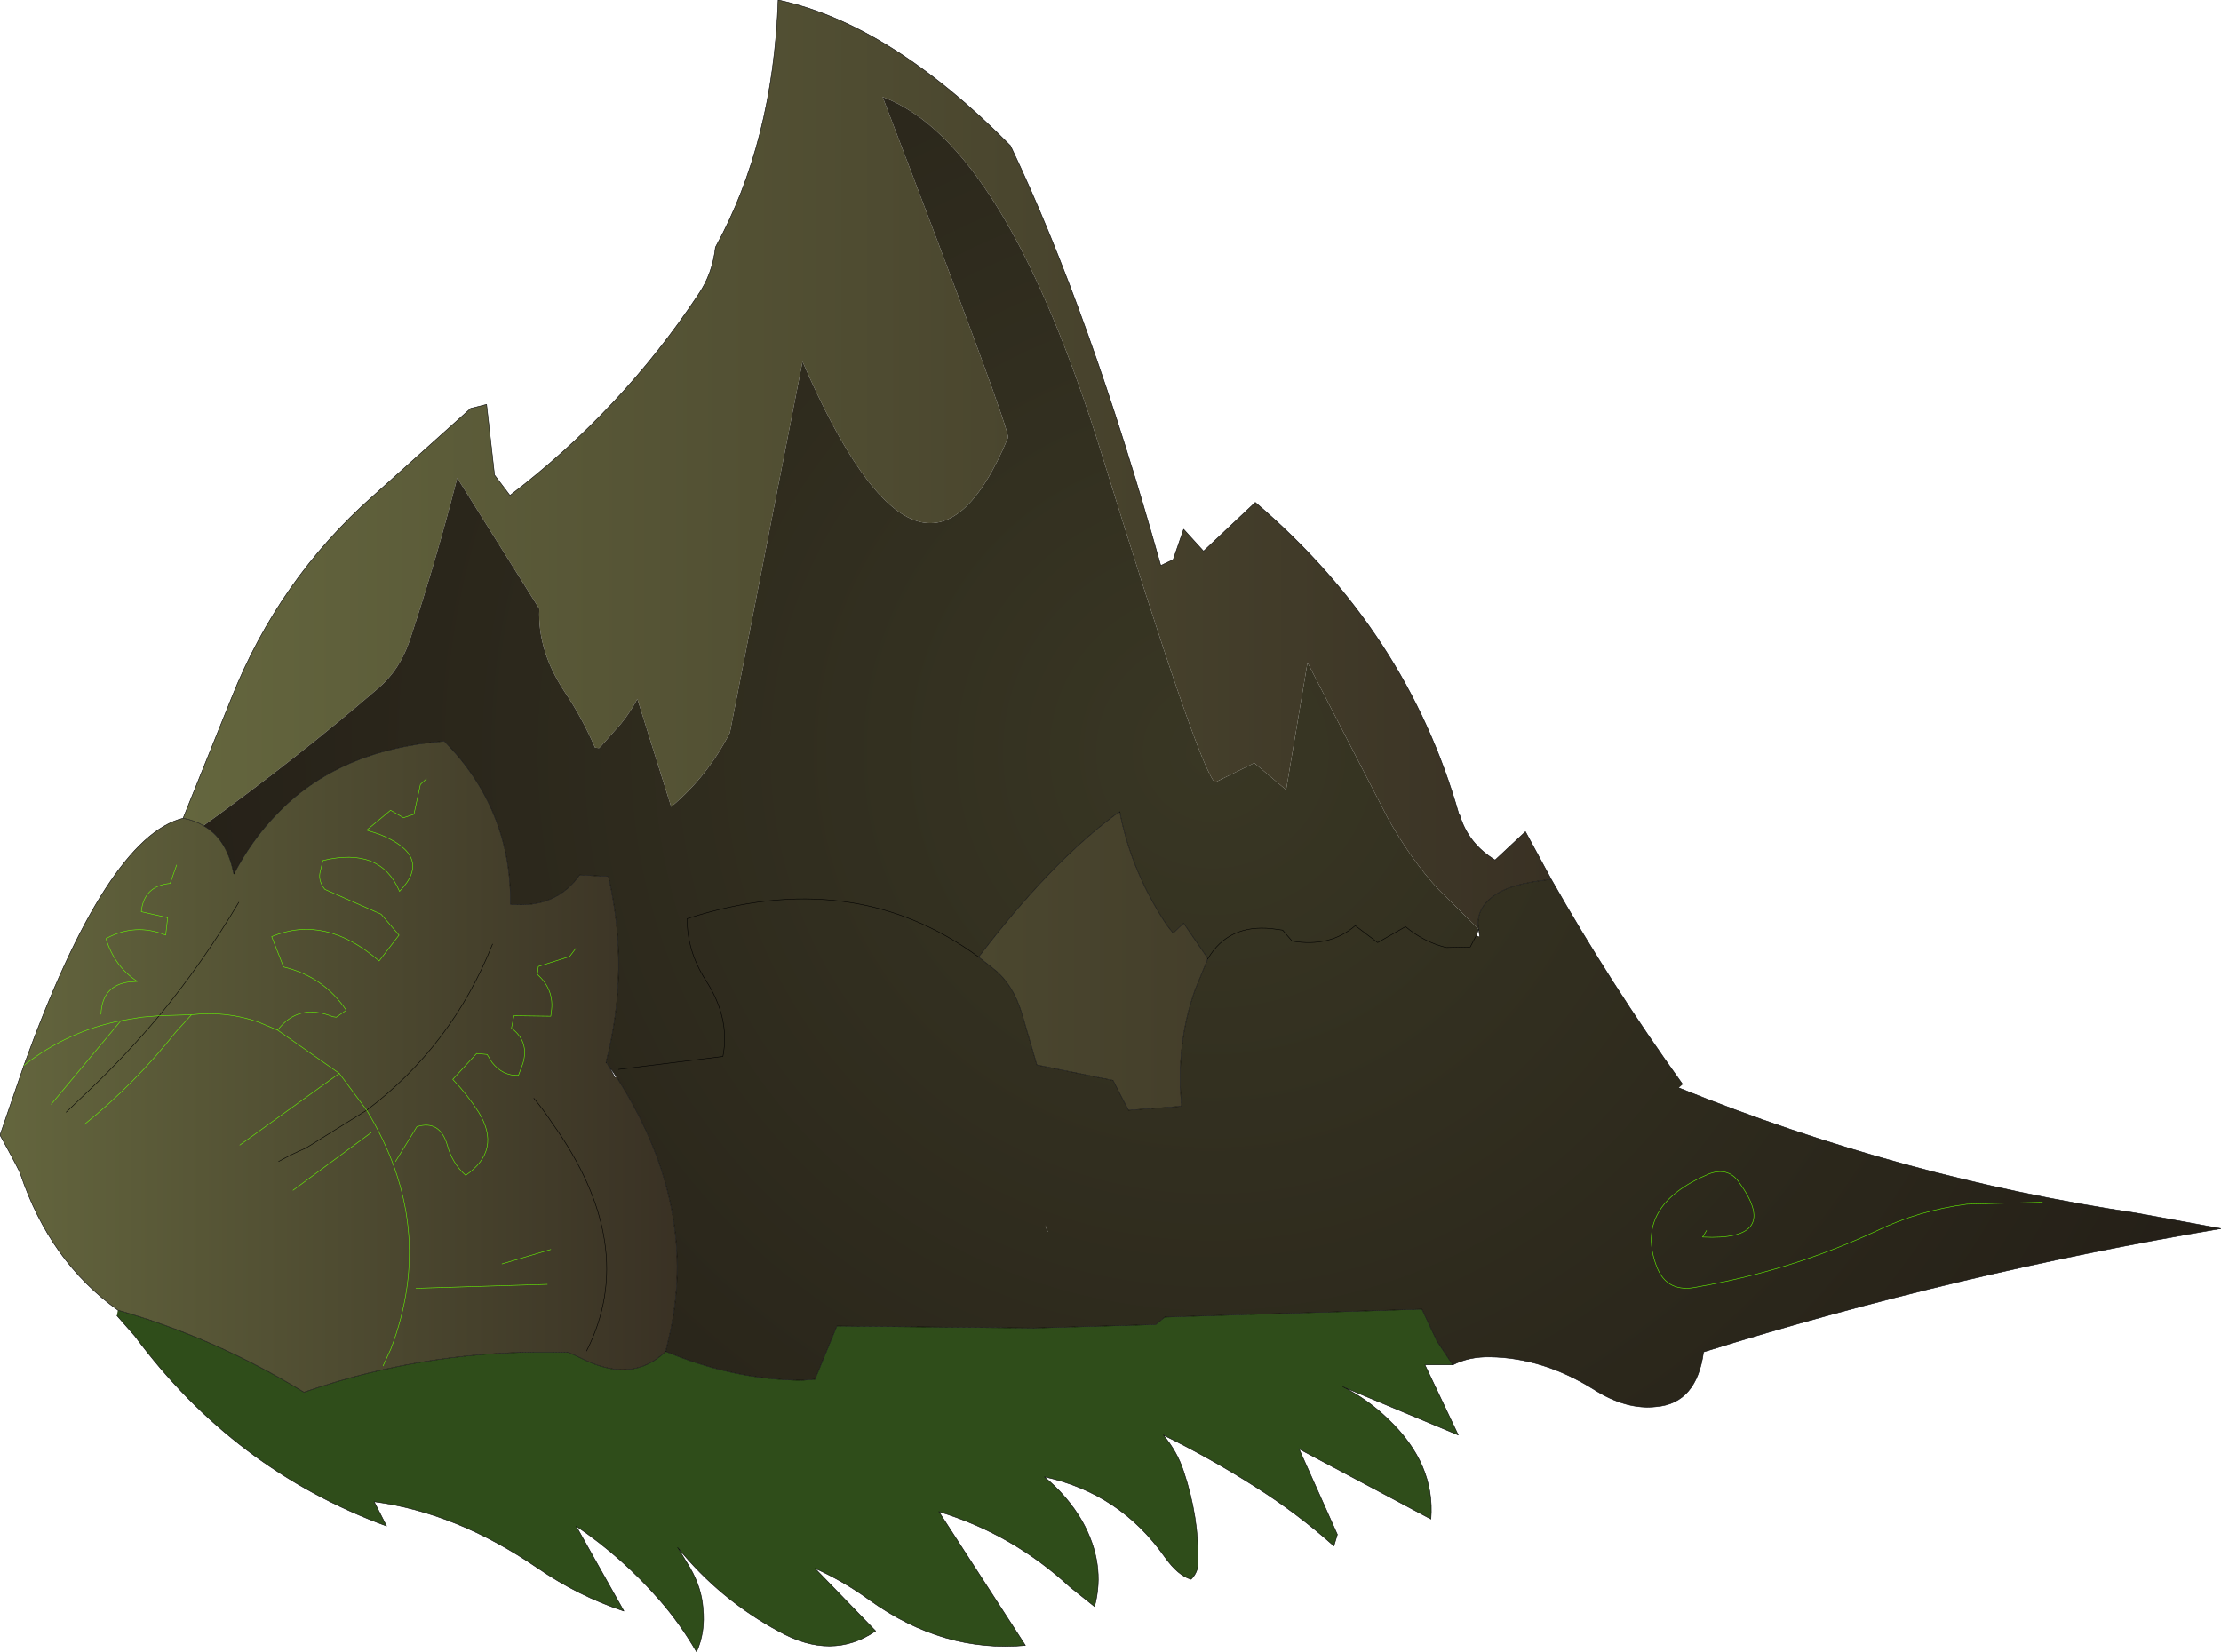 <?xml version="1.0" encoding="UTF-8" standalone="no"?>
<svg xmlns:xlink="http://www.w3.org/1999/xlink" height="166.05px" width="223.2px" xmlns="http://www.w3.org/2000/svg">
  <g transform="matrix(1.0, 0.0, 0.0, 1.0, 138.55, 71.1)">
    <path d="M7.45 66.1 L4.65 66.1 8.0 73.15 -3.6 68.3 Q-1.05 69.6 0.95 71.55 5.7 76.05 5.25 81.6 L-8.0 74.55 -4.15 83.15 -4.5 84.3 Q-8.2 81.0 -12.4 78.35 -16.95 75.45 -21.65 73.15 -20.25 74.8 -19.6 76.8 -18.05 81.4 -18.15 86.0 -18.15 86.95 -18.85 87.65 -20.15 87.3 -21.5 85.4 -26.0 79.0 -33.6 77.35 -31.25 79.3 -29.8 81.8 -27.4 86.1 -28.55 90.4 L-31.05 88.4 Q-36.8 83.1 -44.2 80.85 L-35.5 94.3 Q-43.75 95.05 -51.15 89.75 -53.75 87.85 -56.65 86.55 L-50.55 92.85 Q-54.95 95.85 -60.25 92.9 -66.2 89.7 -70.45 84.45 L-69.2 86.5 Q-68.05 88.5 -67.9 90.55 -67.65 92.95 -68.55 94.95 -70.2 92.1 -72.3 89.7 -76.0 85.45 -80.65 82.3 L-75.85 90.85 Q-80.4 89.35 -84.55 86.5 -92.65 80.95 -100.95 79.85 L-99.7 82.3 Q-115.05 76.65 -125.0 63.2 L-126.8 61.15 -126.7 60.6 Q-116.9 63.4 -108.0 68.85 -95.2 64.4 -81.4 64.85 L-80.2 65.4 Q-75.05 68.05 -71.65 64.75 -64.8 67.6 -57.95 67.65 L-56.65 67.55 -54.45 62.2 -34.65 62.4 -22.4 62.05 -21.5 61.3 4.35 60.5 5.85 63.7 7.45 66.1" fill="#2f4d1a" fill-rule="evenodd" stroke="none"/>
    <path d="M-126.7 60.6 Q-133.55 55.7 -136.5 46.9 -136.65 46.45 -138.55 43.0 L-136.15 36.0 Q-127.85 13.05 -120.15 11.15 -119.0 11.35 -118.1 11.9 -115.95 13.1 -115.2 16.1 L-115.05 16.75 Q-113.3 13.4 -110.85 10.85 -104.65 4.25 -93.9 3.4 -90.55 6.8 -88.9 10.85 -87.2 14.95 -87.25 19.8 -82.7 20.25 -80.3 16.85 L-77.4 17.0 Q-75.25 26.4 -77.65 35.7 L-77.5 35.85 -76.75 37.2 -76.6 37.15 Q-68.5 49.75 -71.15 62.6 L-71.65 64.75 Q-75.05 68.05 -80.2 65.4 L-81.4 64.85 Q-95.2 64.4 -108.0 68.85 -116.9 63.4 -126.7 60.6 M-119.3 30.9 L-120.85 32.6 Q-125.0 37.85 -130.1 41.95 -125.0 37.85 -120.85 32.6 L-119.3 30.9 -122.55 31.0 -119.3 30.9 Q-115.8 30.5 -112.55 31.65 L-110.65 32.45 Q-108.55 29.7 -105.1 31.1 L-104.75 31.15 -103.75 30.45 Q-106.05 27.05 -110.05 26.1 L-111.25 23.05 Q-105.85 20.8 -100.45 25.5 L-98.45 22.9 -100.25 20.8 -105.9 18.3 Q-106.55 17.5 -106.4 16.65 L-106.1 15.4 Q-100.3 14.0 -98.4 18.5 -94.95 14.95 -100.45 12.75 L-101.7 12.35 -99.3 10.35 -98.0 11.1 -96.95 10.75 -96.3 7.75 -95.7 7.2 -96.3 7.75 -96.95 10.75 -98.0 11.1 -99.3 10.35 -101.7 12.35 -100.45 12.75 Q-94.95 14.95 -98.4 18.5 -100.3 14.0 -106.1 15.4 L-106.4 16.65 Q-106.55 17.5 -105.9 18.3 L-100.25 20.8 -98.45 22.9 -100.45 25.5 Q-105.85 20.8 -111.25 23.05 L-110.05 26.1 Q-106.05 27.05 -103.75 30.45 L-104.75 31.15 -105.1 31.1 Q-108.55 29.7 -110.65 32.45 L-112.55 31.65 Q-115.8 30.5 -119.3 30.9 M-110.65 32.45 L-104.45 36.8 -114.45 44.0 -104.45 36.8 -110.65 32.45 M-120.8 15.85 L-121.45 17.7 Q-124.1 17.95 -124.35 20.55 L-121.7 21.15 -121.9 22.9 Q-124.95 21.65 -127.9 23.25 -127.05 26.05 -124.75 27.55 L-125.55 27.6 Q-128.3 27.95 -128.4 30.85 -128.3 27.95 -125.55 27.6 L-124.75 27.55 Q-127.05 26.05 -127.9 23.25 -124.95 21.65 -121.9 22.9 L-121.7 21.15 -124.35 20.55 Q-124.1 17.95 -121.45 17.7 L-120.8 15.85 M-110.55 45.65 Q-109.2 44.9 -107.8 44.3 L-101.7 40.5 -107.8 44.3 Q-109.2 44.9 -110.55 45.65 M-80.7 24.25 L-81.3 25.05 -84.45 26.05 -84.55 26.85 Q-82.8 28.4 -83.15 30.65 L-83.2 31.05 -86.9 31.0 -87.15 32.25 Q-85.35 33.6 -86.0 35.8 L-86.45 37.0 Q-88.05 37.05 -89.1 35.7 L-89.6 34.9 -90.65 34.8 -93.05 37.4 Q-91.6 38.9 -90.45 40.7 -88.1 44.5 -91.75 47.05 -93.1 45.85 -93.6 44.0 -94.35 41.45 -96.65 42.15 L-98.8 45.65 -96.65 42.15 Q-94.35 41.45 -93.6 44.0 -93.1 45.85 -91.75 47.05 -88.1 44.5 -90.45 40.7 -91.6 38.9 -93.05 37.4 L-90.65 34.8 -89.6 34.9 -89.1 35.7 Q-88.05 37.05 -86.45 37.0 L-86.0 35.8 Q-85.35 33.6 -87.15 32.25 L-86.9 31.0 -83.2 31.05 -83.15 30.65 Q-82.8 28.4 -84.55 26.85 L-84.45 26.05 -81.3 25.05 -80.7 24.25 M-104.45 36.8 L-101.7 40.5 -104.45 36.8 M-84.9 39.3 Q-83.9 40.5 -83.05 41.8 -74.25 54.1 -79.6 64.7 -74.25 54.1 -83.05 41.8 -83.9 40.5 -84.9 39.3 M-109.1 48.55 L-101.25 42.75 -109.1 48.55 M-89.05 23.8 Q-93.15 34.05 -101.7 40.5 -93.15 34.05 -89.05 23.8 M-122.55 31.0 L-124.35 31.15 -126.4 31.5 Q-131.75 32.55 -136.15 36.0 -131.75 32.55 -126.4 31.5 L-124.35 31.15 -122.55 31.0 Q-118.15 25.65 -114.55 19.6 -118.15 25.65 -122.55 31.0 -125.9 35.0 -129.75 38.65 L-131.9 40.7 -129.75 38.65 Q-125.9 35.0 -122.55 31.0 M-126.4 31.5 L-133.4 39.9 -126.4 31.5 M-83.55 58.0 L-96.75 58.4 -83.55 58.0 M-100.05 66.2 L-99.25 64.45 Q-94.6 52.15 -101.7 40.5 -94.6 52.15 -99.25 64.45 L-100.05 66.2 M-83.2 54.5 L-88.1 55.95 -83.2 54.5" fill="url(#gradient0)" fill-rule="evenodd" stroke="none"/>
    <path d="M-120.15 11.15 L-115.3 -0.9 Q-110.55 -12.85 -101.05 -21.25 L-91.25 -30.05 -89.65 -30.45 -88.85 -23.35 -87.3 -21.3 Q-76.1 -29.85 -68.4 -41.45 -66.95 -43.55 -66.65 -46.25 -60.85 -56.8 -60.35 -71.1 -49.1 -68.7 -37.0 -56.45 -29.05 -39.75 -21.9 -14.25 L-20.65 -14.85 -19.6 -17.9 -17.6 -15.7 -12.4 -20.6 Q2.85 -7.6 8.05 10.7 L8.15 10.85 Q9.0 13.7 11.7 15.35 L14.75 12.5 17.35 17.3 Q13.2 17.7 11.5 19.0 9.7 20.35 10.05 22.3 L6.05 18.35 Q3.35 15.45 0.95 11.2 L-7.15 -4.5 -9.3 8.3 -12.5 5.6 -16.45 7.55 Q-18.1 6.05 -27.8 -25.35 -37.55 -56.75 -49.85 -61.35 -37.0 -27.8 -37.25 -27.1 -45.75 -6.7 -57.9 -34.75 L-65.2 2.55 Q-67.45 6.95 -71.1 10.0 L-74.5 -0.85 Q-75.2 0.5 -76.15 1.65 L-78.1 3.85 -78.35 4.1 -78.75 4.05 Q-80.05 1.05 -81.8 -1.55 -84.55 -5.7 -84.35 -9.9 L-92.6 -23.05 Q-94.7 -14.8 -97.4 -6.65 -98.4 -3.75 -100.5 -1.95 -108.75 5.15 -118.1 11.9 -119.0 11.35 -120.15 11.15 M-17.2 25.35 L-18.45 28.4 Q-20.4 33.9 -19.8 40.1 L-25.15 40.5 -26.7 37.5 -34.35 35.95 -35.85 30.8 Q-36.75 27.8 -38.75 26.25 L-40.2 25.1 Q-33.15 15.85 -26.8 11.05 L-26.55 10.85 -26.0 10.5 -25.95 10.85 Q-24.75 16.7 -21.25 21.95 L-20.65 22.7 -19.6 21.7 -17.2 25.2 -17.2 25.35" fill="url(#gradient1)" fill-rule="evenodd" stroke="none"/>
    <path d="M17.35 17.3 Q23.3 27.8 30.55 37.9 L30.15 38.25 Q52.5 47.3 76.2 50.85 L84.65 52.4 Q58.0 56.9 32.65 64.8 31.95 69.95 27.9 70.3 24.9 70.65 21.6 68.55 16.55 65.4 11.25 65.3 9.1 65.25 7.45 66.1 L5.85 63.7 4.35 60.5 -21.5 61.3 -22.4 62.05 -34.65 62.4 -54.45 62.2 -56.65 67.55 -57.95 67.65 Q-64.8 67.6 -71.65 64.75 L-71.15 62.6 Q-68.5 49.75 -76.6 37.15 L-77.5 35.85 -77.6 35.7 -77.65 35.7 Q-75.25 26.4 -77.4 17.0 L-80.3 16.85 Q-82.7 20.25 -87.25 19.8 -87.2 14.95 -88.9 10.85 -90.55 6.8 -93.9 3.4 -104.65 4.25 -110.85 10.85 -113.3 13.4 -115.05 16.75 L-115.2 16.1 Q-115.95 13.1 -118.1 11.9 -108.75 5.15 -100.5 -1.95 -98.4 -3.75 -97.4 -6.65 -94.7 -14.8 -92.6 -23.05 L-84.35 -9.9 Q-84.55 -5.7 -81.8 -1.55 -80.05 1.05 -78.75 4.05 L-78.35 4.1 -78.1 3.85 -76.15 1.65 Q-75.2 0.5 -74.5 -0.85 L-71.1 10.0 Q-67.45 6.95 -65.2 2.55 L-57.9 -34.75 Q-45.75 -6.7 -37.25 -27.1 -37.0 -27.8 -49.85 -61.35 -37.55 -56.75 -27.8 -25.35 -18.1 6.05 -16.45 7.55 L-12.5 5.6 -9.3 8.3 -7.15 -4.5 0.95 11.2 Q3.35 15.45 6.05 18.35 L10.05 22.3 Q9.7 20.35 11.5 19.0 13.2 17.7 17.35 17.3 M-17.15 25.25 Q-15.1 21.8 -10.75 22.25 L-9.65 22.4 -8.7 23.5 Q-4.9 24.15 -2.35 21.95 L-0.1 23.65 2.7 22.05 Q4.55 23.6 6.8 24.15 L9.2 24.1 9.8 22.95 9.2 24.1 6.8 24.15 Q4.55 23.6 2.7 22.05 L-0.1 23.65 -2.35 21.95 Q-4.9 24.15 -8.7 23.5 L-9.65 22.4 -10.75 22.25 Q-15.1 21.8 -17.15 25.25 L-17.2 25.2 -19.6 21.7 -20.65 22.7 -21.25 21.95 Q-24.75 16.7 -25.95 10.85 L-26.0 10.5 -26.55 10.85 -26.8 11.05 Q-33.15 15.85 -40.2 25.1 L-38.75 26.25 Q-36.75 27.8 -35.85 30.8 L-34.35 35.95 -26.7 37.5 -25.15 40.5 -19.8 40.1 Q-20.4 33.9 -18.45 28.4 L-17.2 25.35 -17.15 25.25 M-76.4 36.4 L-65.9 35.1 Q-65.15 31.2 -67.65 27.4 -69.5 24.5 -69.5 21.25 -52.85 15.85 -40.2 25.1 -52.85 15.85 -69.5 21.25 -69.5 24.5 -67.65 27.4 -65.15 31.2 -65.9 35.1 L-76.4 36.4 M-33.25 52.7 L-33.5 52.05 -33.3 52.7 -33.25 52.7 M10.15 23.05 L10.05 22.3 9.8 22.95 10.15 23.05 M66.7 49.75 L59.1 49.95 Q54.2 50.6 50.0 52.65 41.5 56.6 32.1 58.25 29.0 58.95 27.95 56.25 25.6 50.1 33.2 46.9 35.05 46.2 36.15 47.65 40.55 53.65 32.55 53.25 L32.95 52.6 32.55 53.25 Q40.55 53.65 36.15 47.65 35.05 46.2 33.2 46.9 25.6 50.1 27.95 56.25 29.0 58.95 32.1 58.25 41.5 56.6 50.0 52.65 54.2 50.6 59.1 49.95 L66.7 49.75" fill="url(#gradient2)" fill-rule="evenodd" stroke="none"/>
    <path d="M-120.15 11.15 L-115.3 -0.9 Q-110.55 -12.85 -101.05 -21.25 L-91.25 -30.05 -89.65 -30.45 -88.85 -23.35 -87.3 -21.3 Q-76.1 -29.85 -68.4 -41.45 -66.95 -43.55 -66.65 -46.25 -60.85 -56.8 -60.35 -71.1 -49.1 -68.7 -37.0 -56.45 -29.05 -39.75 -21.9 -14.25 L-20.65 -14.85 -19.6 -17.9 -17.6 -15.7 -12.4 -20.6 Q2.85 -7.6 8.05 10.7 L8.15 10.85 Q9.0 13.7 11.7 15.35 L14.75 12.5 17.35 17.3 Q23.3 27.8 30.55 37.9 M30.15 38.25 Q52.5 47.3 76.2 50.85 L84.65 52.4 Q58.0 56.9 32.65 64.8 31.95 69.95 27.9 70.3 24.9 70.65 21.6 68.55 16.55 65.4 11.25 65.3 9.1 65.25 7.45 66.1 L4.65 66.1 8.0 73.15 -3.6 68.3 Q-1.05 69.6 0.95 71.55 5.7 76.05 5.25 81.6 L-8.0 74.55 -4.15 83.15 -4.5 84.3 Q-8.2 81.0 -12.4 78.35 -16.95 75.45 -21.65 73.15 -20.25 74.8 -19.6 76.8 -18.05 81.4 -18.15 86.0 -18.15 86.95 -18.85 87.65 -20.15 87.3 -21.5 85.4 -26.0 79.0 -33.6 77.35 -31.25 79.3 -29.8 81.8 -27.4 86.1 -28.55 90.4 L-31.05 88.4 Q-36.8 83.1 -44.2 80.85 L-35.5 94.3 Q-43.75 95.05 -51.15 89.75 -53.75 87.85 -56.65 86.55 L-50.55 92.85 Q-54.95 95.85 -60.25 92.9 -66.2 89.7 -70.45 84.45 L-69.2 86.5 Q-68.05 88.5 -67.9 90.55 -67.65 92.95 -68.55 94.95 -70.2 92.1 -72.3 89.7 -76.0 85.45 -80.65 82.3 L-75.85 90.85 Q-80.4 89.35 -84.55 86.5 -92.65 80.95 -100.95 79.85 L-99.7 82.3 Q-115.05 76.65 -125.0 63.2 L-126.8 61.15 M-126.7 60.6 Q-133.55 55.7 -136.5 46.9 -136.65 46.45 -138.55 43.0 L-136.15 36.0 Q-127.85 13.05 -120.15 11.15 -119.0 11.35 -118.1 11.9 -115.95 13.1 -115.2 16.1 L-115.05 16.75 Q-113.3 13.4 -110.85 10.85 -104.65 4.25 -93.9 3.4 -90.55 6.8 -88.9 10.85 -87.2 14.95 -87.25 19.8 -82.7 20.25 -80.3 16.85 L-77.4 17.0 Q-75.25 26.4 -77.65 35.7 L-77.6 35.7 M10.05 22.3 Q9.7 20.35 11.5 19.0 13.2 17.7 17.35 17.3 M9.8 22.95 L9.2 24.1 6.8 24.15 Q4.55 23.6 2.7 22.05 L-0.1 23.65 -2.35 21.95 Q-4.9 24.15 -8.7 23.5 L-9.65 22.4 -10.75 22.25 Q-15.1 21.8 -17.15 25.25 L-17.2 25.35 -18.45 28.4 Q-20.4 33.9 -19.8 40.1 L-25.15 40.5 -26.7 37.5 -34.35 35.95 -35.85 30.8 Q-36.75 27.8 -38.75 26.25 L-40.2 25.1 Q-52.85 15.85 -69.5 21.25 -69.5 24.5 -67.65 27.4 -65.15 31.2 -65.9 35.1 L-76.4 36.4 M-40.2 25.1 Q-33.15 15.85 -26.8 11.05 L-26.55 10.85 -26.0 10.5 -25.95 10.85 Q-24.75 16.7 -21.25 21.95 L-20.65 22.7 -19.6 21.7 -17.2 25.2 -17.2 25.35 M-77.5 35.85 L-76.6 37.15 Q-68.5 49.75 -71.15 62.6 L-71.65 64.75 Q-64.8 67.6 -57.95 67.65 L-56.65 67.55 -54.45 62.2 -34.65 62.4 -22.4 62.05 -21.5 61.3 4.35 60.5 5.85 63.7 7.45 66.1 M-77.5 35.85 L-76.75 37.2 M-77.65 35.7 L-77.5 35.85 M-71.65 64.75 Q-75.05 68.05 -80.2 65.4 L-81.4 64.85 Q-95.2 64.4 -108.0 68.85 -116.9 63.4 -126.7 60.6 M-101.7 40.5 L-107.8 44.3 Q-109.2 44.9 -110.55 45.65 M-79.6 64.7 Q-74.25 54.1 -83.05 41.8 -83.9 40.5 -84.9 39.3 M-101.7 40.5 Q-93.15 34.05 -89.05 23.8 M-122.55 31.0 Q-118.15 25.65 -114.55 19.6 M-122.55 31.0 Q-125.9 35.0 -129.75 38.65 L-131.9 40.7 M10.15 23.05 L10.05 22.3 9.8 22.95" fill="none" stroke="#000000" stroke-linecap="round" stroke-linejoin="round" stroke-width="0.05"/>
    <path d="M-122.55 31.0 L-119.3 30.9 Q-115.8 30.5 -112.55 31.65 L-110.65 32.45 Q-108.55 29.7 -105.1 31.1 L-104.75 31.15 -103.75 30.45 Q-106.05 27.05 -110.05 26.1 L-111.25 23.05 Q-105.85 20.8 -100.45 25.5 L-98.45 22.9 -100.25 20.8 -105.9 18.3 Q-106.55 17.5 -106.4 16.65 L-106.1 15.4 Q-100.3 14.0 -98.4 18.5 -94.95 14.95 -100.45 12.75 L-101.7 12.35 -99.3 10.35 -98.0 11.1 -96.95 10.75 -96.3 7.75 -95.7 7.2 M-128.4 30.85 Q-128.3 27.95 -125.55 27.6 L-124.75 27.55 Q-127.05 26.05 -127.9 23.25 -124.95 21.65 -121.9 22.9 L-121.7 21.15 -124.35 20.55 Q-124.1 17.95 -121.45 17.7 L-120.8 15.85 M-114.45 44.0 L-104.45 36.8 -110.65 32.45 M-130.1 41.95 Q-125.0 37.85 -120.85 32.6 L-119.3 30.9 M-101.7 40.5 L-104.45 36.8 M-98.8 45.65 L-96.65 42.15 Q-94.35 41.45 -93.6 44.0 -93.1 45.85 -91.75 47.05 -88.1 44.5 -90.45 40.7 -91.6 38.9 -93.05 37.4 L-90.65 34.8 -89.6 34.9 -89.1 35.7 Q-88.05 37.05 -86.45 37.0 L-86.0 35.8 Q-85.35 33.6 -87.15 32.25 L-86.9 31.0 -83.2 31.05 -83.15 30.65 Q-82.8 28.4 -84.55 26.85 L-84.45 26.05 -81.3 25.05 -80.7 24.25 M-101.25 42.75 L-109.1 48.55 M-136.15 36.0 Q-131.75 32.55 -126.4 31.5 L-124.35 31.15 -122.55 31.0 M-133.4 39.9 L-126.4 31.5 M-88.1 55.95 L-83.2 54.5 M-101.7 40.5 Q-94.6 52.15 -99.25 64.45 L-100.05 66.2 M-96.75 58.4 L-83.55 58.0 M32.95 52.6 L32.55 53.25 Q40.55 53.65 36.15 47.65 35.05 46.2 33.2 46.9 25.6 50.1 27.95 56.25 29.0 58.95 32.1 58.25 41.5 56.6 50.0 52.65 54.2 50.6 59.1 49.95 L66.7 49.75" fill="none" stroke="#66ff00" stroke-linecap="round" stroke-linejoin="round" stroke-width="0.05"/>
  </g>
  <defs>
    <linearGradient gradientTransform="matrix(0.042, 0.0, 0.0, 0.04, -104.55, 36.1)" gradientUnits="userSpaceOnUse" id="gradient0" spreadMethod="pad" x1="-819.2" x2="819.2">
      <stop offset="0.0" stop-color="#64663e"/>
      <stop offset="1.0" stop-color="#393124"/>
    </linearGradient>
    <linearGradient gradientTransform="matrix(0.084, 0.0, 0.0, 0.057, -51.4, -24.4)" gradientUnits="userSpaceOnUse" id="gradient1" spreadMethod="pad" x1="-819.2" x2="819.2">
      <stop offset="0.0" stop-color="#64663e"/>
      <stop offset="1.0" stop-color="#393124"/>
    </linearGradient>
    <radialGradient cx="0" cy="0" gradientTransform="matrix(0.137, 0.0, 0.0, 0.137, -16.7, 4.5)" gradientUnits="userSpaceOnUse" id="gradient2" r="819.2" spreadMethod="pad">
      <stop offset="0.0" stop-color="#393724"/>
      <stop offset="1.0" stop-color="#241f17"/>
    </radialGradient>
  </defs>
</svg>
